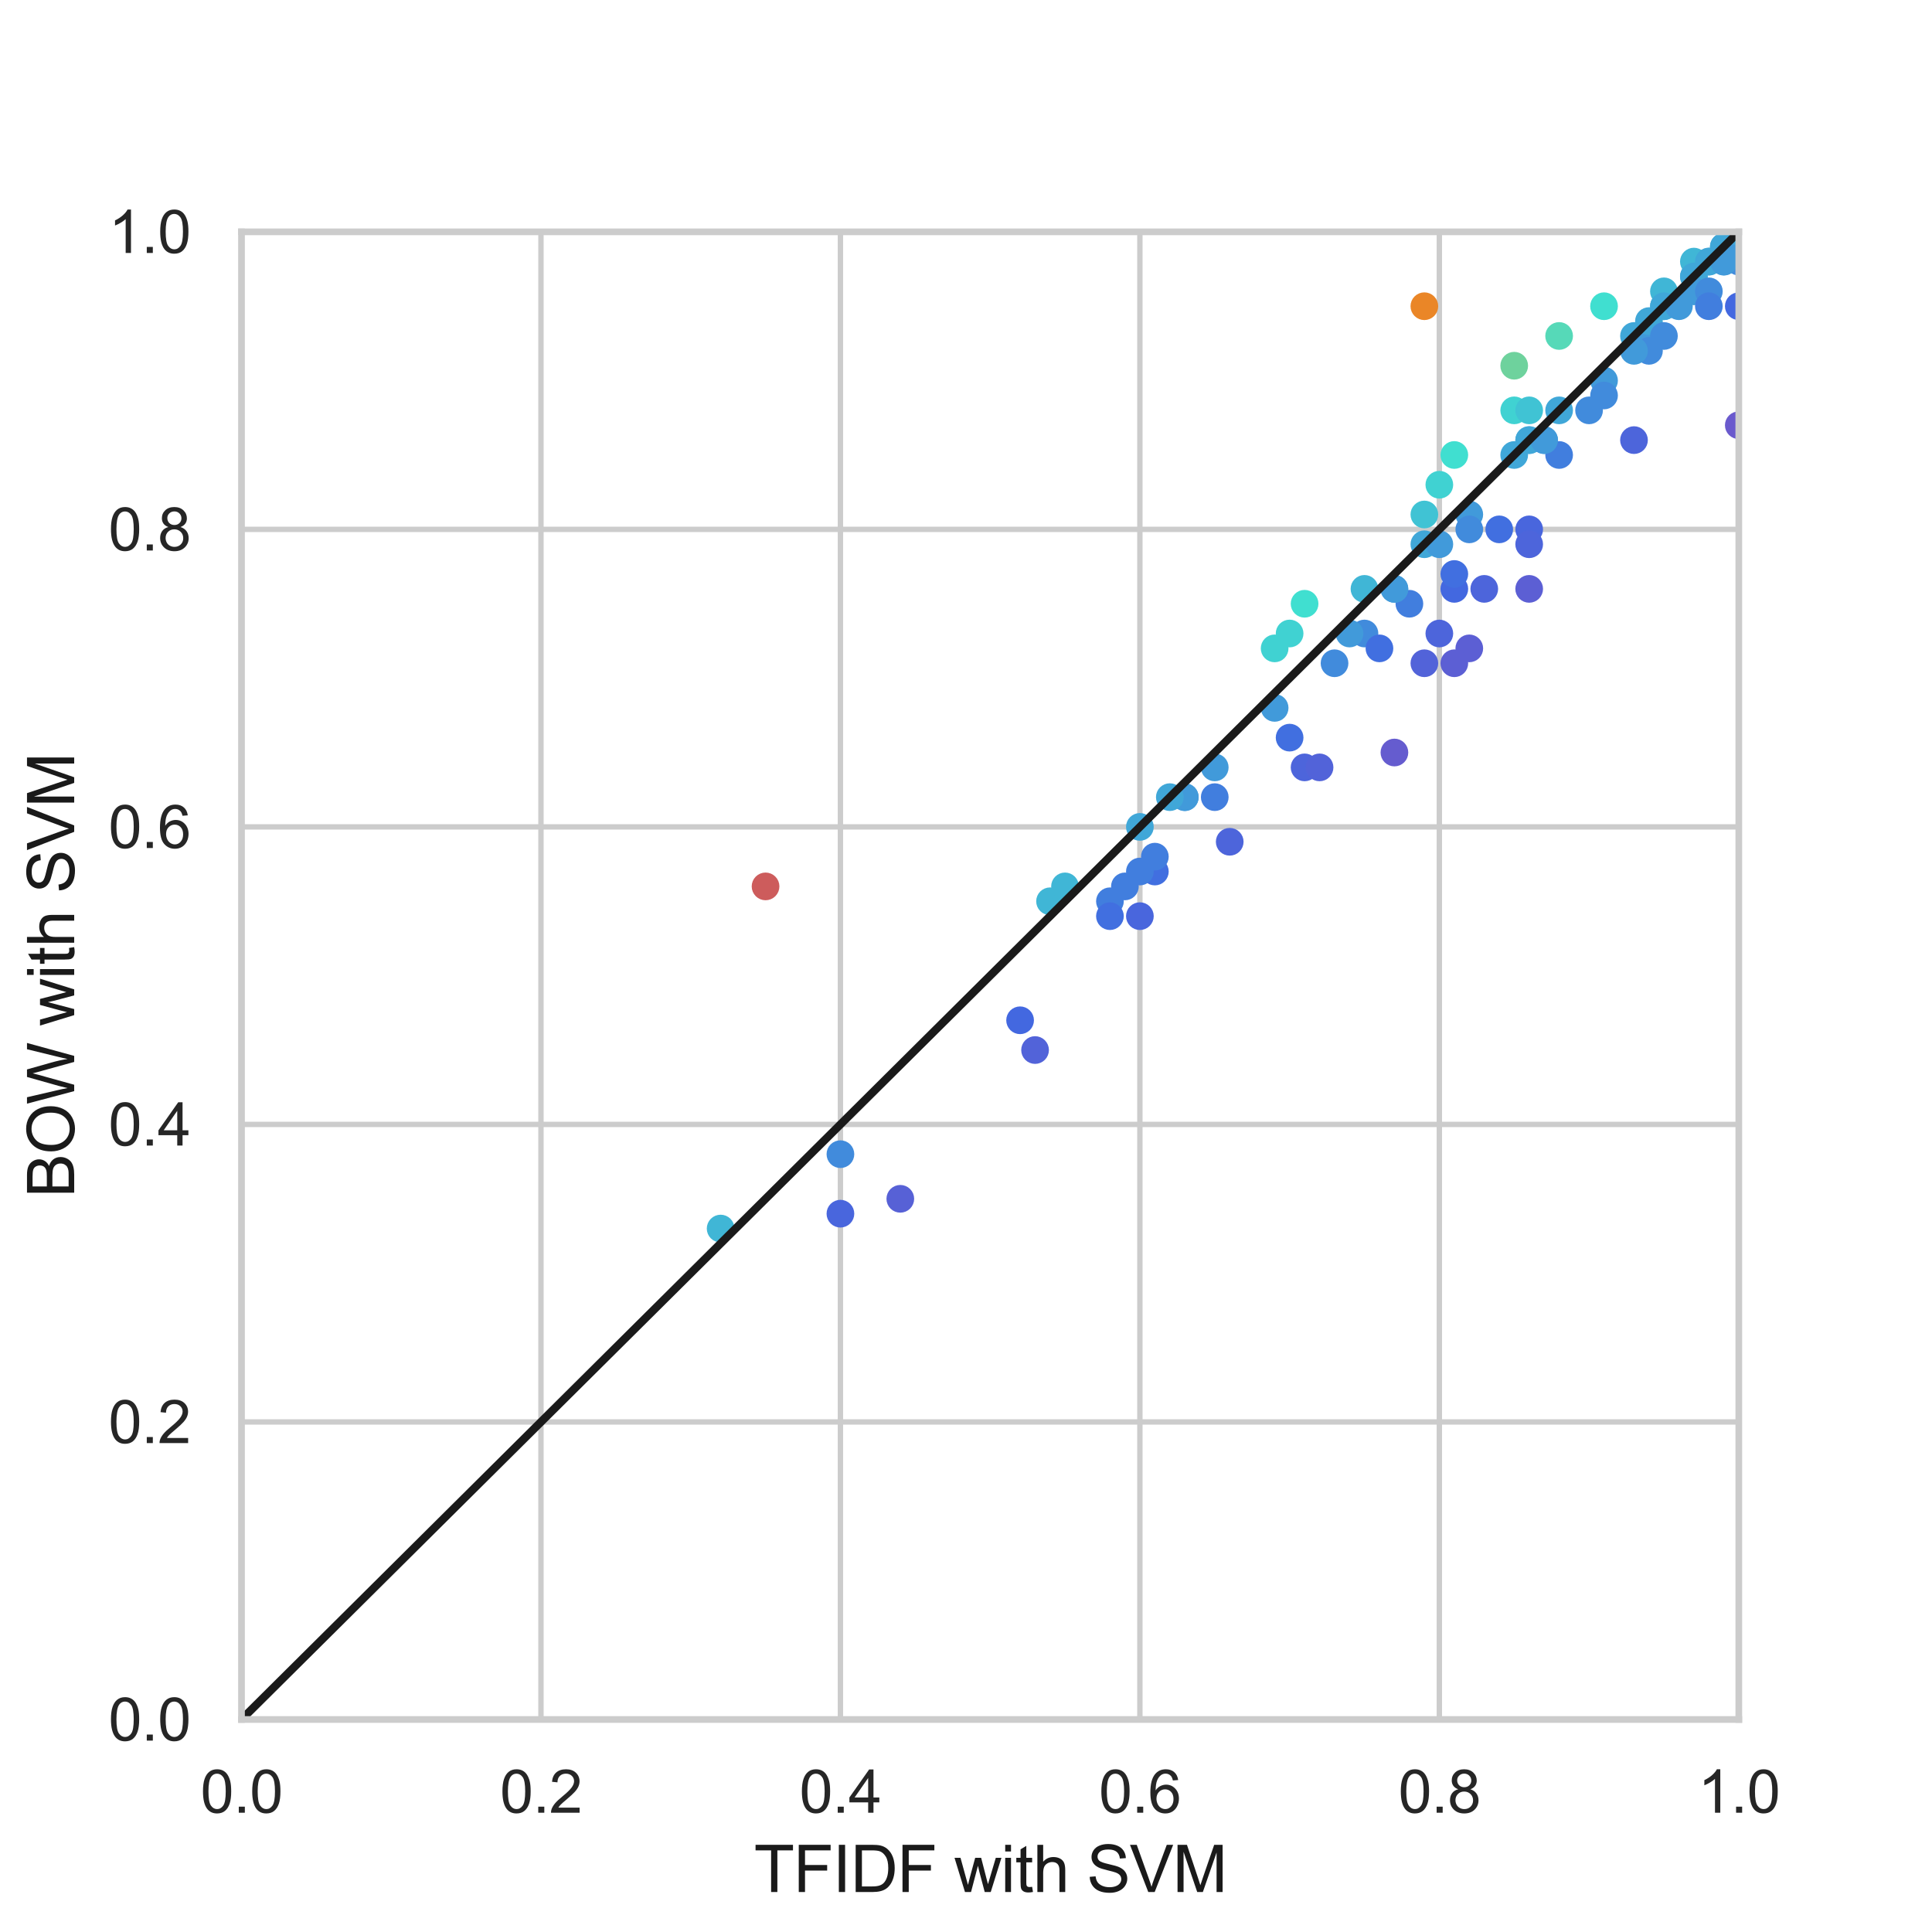 <?xml version="1.0" encoding="utf-8" standalone="no"?>
<!DOCTYPE svg PUBLIC "-//W3C//DTD SVG 1.1//EN"
  "http://www.w3.org/Graphics/SVG/1.1/DTD/svg11.dtd">
<svg height="360pt" version="1.1" viewBox="0 0 360 360" width="360pt" xmlns="http://www.w3.org/2000/svg" xmlns:xlink="http://www.w3.org/1999/xlink">
 <defs>
  <style type="text/css">*{stroke-linecap:butt;stroke-linejoin:round;}</style>
 </defs>
 <g id="figure_1">
  <g id="patch_1">
   <path d="M 0 360 
L 360 360 
L 360 0 
L 0 0 
z
" style="fill:#ffffff;"/>
  </g>
  <g id="axes_1">
   <g id="patch_2">
    <path d="M 45 320.4 
L 324 320.4 
L 324 43.2 
L 45 43.2 
z
" style="fill:#ffffff;"/>
   </g>
   <g id="matplotlib.axis_1">
    <g id="xtick_1">
     <g id="line2d_1">
      <path clip-path="url(#p15537b9369)" d="M 45 320.4 
L 45 43.2 
" style="fill:none;stroke:#cccccc;stroke-linecap:round;"/>
     </g>
     <g id="text_1">
      <!-- 0.0 -->
      <g style="fill:#262626;" transform="translate(37.355 337.774)scale(0.11 -0.11)">
       <defs>
        <path d="M 266 2259 
Q 266 3072 433 3567 
Q 600 4063 929 4331 
Q 1259 4600 1759 4600 
Q 2128 4600 2406 4451 
Q 2684 4303 2865 4023 
Q 3047 3744 3150 3342 
Q 3253 2941 3253 2259 
Q 3253 1453 3087 958 
Q 2922 463 2592 192 
Q 2263 -78 1759 -78 
Q 1097 -78 719 397 
Q 266 969 266 2259 
z
M 844 2259 
Q 844 1131 1108 757 
Q 1372 384 1759 384 
Q 2147 384 2411 759 
Q 2675 1134 2675 2259 
Q 2675 3391 2411 3762 
Q 2147 4134 1753 4134 
Q 1366 4134 1134 3806 
Q 844 3388 844 2259 
z
" id="ArialMT-30" transform="scale(0.016)"/>
        <path d="M 581 0 
L 581 641 
L 1222 641 
L 1222 0 
L 581 0 
z
" id="ArialMT-2e" transform="scale(0.016)"/>
       </defs>
       <use xlink:href="#ArialMT-30"/>
       <use x="55.615" xlink:href="#ArialMT-2e"/>
       <use x="83.398" xlink:href="#ArialMT-30"/>
      </g>
     </g>
    </g>
    <g id="xtick_2">
     <g id="line2d_2">
      <path clip-path="url(#p15537b9369)" d="M 100.8 320.4 
L 100.8 43.2 
" style="fill:none;stroke:#cccccc;stroke-linecap:round;"/>
     </g>
     <g id="text_2">
      <!-- 0.2 -->
      <g style="fill:#262626;" transform="translate(93.155 337.774)scale(0.11 -0.11)">
       <defs>
        <path d="M 3222 541 
L 3222 0 
L 194 0 
Q 188 203 259 391 
Q 375 700 629 1000 
Q 884 1300 1366 1694 
Q 2113 2306 2375 2664 
Q 2638 3022 2638 3341 
Q 2638 3675 2398 3904 
Q 2159 4134 1775 4134 
Q 1369 4134 1125 3890 
Q 881 3647 878 3216 
L 300 3275 
Q 359 3922 746 4261 
Q 1134 4600 1788 4600 
Q 2447 4600 2831 4234 
Q 3216 3869 3216 3328 
Q 3216 3053 3103 2787 
Q 2991 2522 2730 2228 
Q 2469 1934 1863 1422 
Q 1356 997 1212 845 
Q 1069 694 975 541 
L 3222 541 
z
" id="ArialMT-32" transform="scale(0.016)"/>
       </defs>
       <use xlink:href="#ArialMT-30"/>
       <use x="55.615" xlink:href="#ArialMT-2e"/>
       <use x="83.398" xlink:href="#ArialMT-32"/>
      </g>
     </g>
    </g>
    <g id="xtick_3">
     <g id="line2d_3">
      <path clip-path="url(#p15537b9369)" d="M 156.6 320.4 
L 156.6 43.2 
" style="fill:none;stroke:#cccccc;stroke-linecap:round;"/>
     </g>
     <g id="text_3">
      <!-- 0.4 -->
      <g style="fill:#262626;" transform="translate(148.955 337.774)scale(0.11 -0.11)">
       <defs>
        <path d="M 2069 0 
L 2069 1097 
L 81 1097 
L 81 1613 
L 2172 4581 
L 2631 4581 
L 2631 1613 
L 3250 1613 
L 3250 1097 
L 2631 1097 
L 2631 0 
L 2069 0 
z
M 2069 1613 
L 2069 3678 
L 634 1613 
L 2069 1613 
z
" id="ArialMT-34" transform="scale(0.016)"/>
       </defs>
       <use xlink:href="#ArialMT-30"/>
       <use x="55.615" xlink:href="#ArialMT-2e"/>
       <use x="83.398" xlink:href="#ArialMT-34"/>
      </g>
     </g>
    </g>
    <g id="xtick_4">
     <g id="line2d_4">
      <path clip-path="url(#p15537b9369)" d="M 212.4 320.4 
L 212.4 43.2 
" style="fill:none;stroke:#cccccc;stroke-linecap:round;"/>
     </g>
     <g id="text_4">
      <!-- 0.6 -->
      <g style="fill:#262626;" transform="translate(204.755 337.774)scale(0.11 -0.11)">
       <defs>
        <path d="M 3184 3459 
L 2625 3416 
Q 2550 3747 2413 3897 
Q 2184 4138 1850 4138 
Q 1581 4138 1378 3988 
Q 1113 3794 959 3422 
Q 806 3050 800 2363 
Q 1003 2672 1297 2822 
Q 1591 2972 1913 2972 
Q 2475 2972 2870 2558 
Q 3266 2144 3266 1488 
Q 3266 1056 3080 686 
Q 2894 316 2569 119 
Q 2244 -78 1831 -78 
Q 1128 -78 684 439 
Q 241 956 241 2144 
Q 241 3472 731 4075 
Q 1159 4600 1884 4600 
Q 2425 4600 2770 4297 
Q 3116 3994 3184 3459 
z
M 888 1484 
Q 888 1194 1011 928 
Q 1134 663 1356 523 
Q 1578 384 1822 384 
Q 2178 384 2434 671 
Q 2691 959 2691 1453 
Q 2691 1928 2437 2201 
Q 2184 2475 1800 2475 
Q 1419 2475 1153 2201 
Q 888 1928 888 1484 
z
" id="ArialMT-36" transform="scale(0.016)"/>
       </defs>
       <use xlink:href="#ArialMT-30"/>
       <use x="55.615" xlink:href="#ArialMT-2e"/>
       <use x="83.398" xlink:href="#ArialMT-36"/>
      </g>
     </g>
    </g>
    <g id="xtick_5">
     <g id="line2d_5">
      <path clip-path="url(#p15537b9369)" d="M 268.2 320.4 
L 268.2 43.2 
" style="fill:none;stroke:#cccccc;stroke-linecap:round;"/>
     </g>
     <g id="text_5">
      <!-- 0.8 -->
      <g style="fill:#262626;" transform="translate(260.555 337.774)scale(0.11 -0.11)">
       <defs>
        <path d="M 1131 2484 
Q 781 2613 612 2850 
Q 444 3088 444 3419 
Q 444 3919 803 4259 
Q 1163 4600 1759 4600 
Q 2359 4600 2725 4251 
Q 3091 3903 3091 3403 
Q 3091 3084 2923 2848 
Q 2756 2613 2416 2484 
Q 2838 2347 3058 2040 
Q 3278 1734 3278 1309 
Q 3278 722 2862 322 
Q 2447 -78 1769 -78 
Q 1091 -78 675 323 
Q 259 725 259 1325 
Q 259 1772 486 2073 
Q 713 2375 1131 2484 
z
M 1019 3438 
Q 1019 3113 1228 2906 
Q 1438 2700 1772 2700 
Q 2097 2700 2305 2904 
Q 2513 3109 2513 3406 
Q 2513 3716 2298 3927 
Q 2084 4138 1766 4138 
Q 1444 4138 1231 3931 
Q 1019 3725 1019 3438 
z
M 838 1322 
Q 838 1081 952 856 
Q 1066 631 1291 507 
Q 1516 384 1775 384 
Q 2178 384 2440 643 
Q 2703 903 2703 1303 
Q 2703 1709 2433 1975 
Q 2163 2241 1756 2241 
Q 1359 2241 1098 1978 
Q 838 1716 838 1322 
z
" id="ArialMT-38" transform="scale(0.016)"/>
       </defs>
       <use xlink:href="#ArialMT-30"/>
       <use x="55.615" xlink:href="#ArialMT-2e"/>
       <use x="83.398" xlink:href="#ArialMT-38"/>
      </g>
     </g>
    </g>
    <g id="xtick_6">
     <g id="line2d_6">
      <path clip-path="url(#p15537b9369)" d="M 324 320.4 
L 324 43.2 
" style="fill:none;stroke:#cccccc;stroke-linecap:round;"/>
     </g>
     <g id="text_6">
      <!-- 1.0 -->
      <g style="fill:#262626;" transform="translate(316.355 337.774)scale(0.11 -0.11)">
       <defs>
        <path d="M 2384 0 
L 1822 0 
L 1822 3584 
Q 1619 3391 1289 3197 
Q 959 3003 697 2906 
L 697 3450 
Q 1169 3672 1522 3987 
Q 1875 4303 2022 4600 
L 2384 4600 
L 2384 0 
z
" id="ArialMT-31" transform="scale(0.016)"/>
       </defs>
       <use xlink:href="#ArialMT-31"/>
       <use x="55.615" xlink:href="#ArialMT-2e"/>
       <use x="83.398" xlink:href="#ArialMT-30"/>
      </g>
     </g>
    </g>
    <g id="text_7">
     <!-- TFIDF with SVM -->
     <g style="fill:#1a1a1a;" transform="translate(140.5 352.549)scale(0.12 -0.12)">
      <defs>
       <path d="M 1659 0 
L 1659 4041 
L 150 4041 
L 150 4581 
L 3781 4581 
L 3781 4041 
L 2266 4041 
L 2266 0 
L 1659 0 
z
" id="ArialMT-54" transform="scale(0.016)"/>
       <path d="M 525 0 
L 525 4581 
L 3616 4581 
L 3616 4041 
L 1131 4041 
L 1131 2622 
L 3281 2622 
L 3281 2081 
L 1131 2081 
L 1131 0 
L 525 0 
z
" id="ArialMT-46" transform="scale(0.016)"/>
       <path d="M 597 0 
L 597 4581 
L 1203 4581 
L 1203 0 
L 597 0 
z
" id="ArialMT-49" transform="scale(0.016)"/>
       <path d="M 494 0 
L 494 4581 
L 2072 4581 
Q 2606 4581 2888 4516 
Q 3281 4425 3559 4188 
Q 3922 3881 4101 3404 
Q 4281 2928 4281 2316 
Q 4281 1794 4159 1391 
Q 4038 988 3847 723 
Q 3656 459 3429 307 
Q 3203 156 2883 78 
Q 2563 0 2147 0 
L 494 0 
z
M 1100 541 
L 2078 541 
Q 2531 541 2789 625 
Q 3047 709 3200 863 
Q 3416 1078 3536 1442 
Q 3656 1806 3656 2325 
Q 3656 3044 3420 3430 
Q 3184 3816 2847 3947 
Q 2603 4041 2063 4041 
L 1100 4041 
L 1100 541 
z
" id="ArialMT-44" transform="scale(0.016)"/>
       <path id="ArialMT-20" transform="scale(0.016)"/>
       <path d="M 1034 0 
L 19 3319 
L 600 3319 
L 1128 1403 
L 1325 691 
Q 1338 744 1497 1375 
L 2025 3319 
L 2603 3319 
L 3100 1394 
L 3266 759 
L 3456 1400 
L 4025 3319 
L 4572 3319 
L 3534 0 
L 2950 0 
L 2422 1988 
L 2294 2553 
L 1622 0 
L 1034 0 
z
" id="ArialMT-77" transform="scale(0.016)"/>
       <path d="M 425 3934 
L 425 4581 
L 988 4581 
L 988 3934 
L 425 3934 
z
M 425 0 
L 425 3319 
L 988 3319 
L 988 0 
L 425 0 
z
" id="ArialMT-69" transform="scale(0.016)"/>
       <path d="M 1650 503 
L 1731 6 
Q 1494 -44 1306 -44 
Q 1000 -44 831 53 
Q 663 150 594 308 
Q 525 466 525 972 
L 525 2881 
L 113 2881 
L 113 3319 
L 525 3319 
L 525 4141 
L 1084 4478 
L 1084 3319 
L 1650 3319 
L 1650 2881 
L 1084 2881 
L 1084 941 
Q 1084 700 1114 631 
Q 1144 563 1211 522 
Q 1278 481 1403 481 
Q 1497 481 1650 503 
z
" id="ArialMT-74" transform="scale(0.016)"/>
       <path d="M 422 0 
L 422 4581 
L 984 4581 
L 984 2938 
Q 1378 3394 1978 3394 
Q 2347 3394 2619 3248 
Q 2891 3103 3008 2847 
Q 3125 2591 3125 2103 
L 3125 0 
L 2563 0 
L 2563 2103 
Q 2563 2525 2380 2717 
Q 2197 2909 1863 2909 
Q 1613 2909 1392 2779 
Q 1172 2650 1078 2428 
Q 984 2206 984 1816 
L 984 0 
L 422 0 
z
" id="ArialMT-68" transform="scale(0.016)"/>
       <path d="M 288 1472 
L 859 1522 
Q 900 1178 1048 958 
Q 1197 738 1509 602 
Q 1822 466 2213 466 
Q 2559 466 2825 569 
Q 3091 672 3220 851 
Q 3350 1031 3350 1244 
Q 3350 1459 3225 1620 
Q 3100 1781 2813 1891 
Q 2628 1963 1997 2114 
Q 1366 2266 1113 2400 
Q 784 2572 623 2826 
Q 463 3081 463 3397 
Q 463 3744 659 4045 
Q 856 4347 1234 4503 
Q 1613 4659 2075 4659 
Q 2584 4659 2973 4495 
Q 3363 4331 3572 4012 
Q 3781 3694 3797 3291 
L 3216 3247 
Q 3169 3681 2898 3903 
Q 2628 4125 2100 4125 
Q 1550 4125 1298 3923 
Q 1047 3722 1047 3438 
Q 1047 3191 1225 3031 
Q 1400 2872 2139 2705 
Q 2878 2538 3153 2413 
Q 3553 2228 3743 1945 
Q 3934 1663 3934 1294 
Q 3934 928 3725 604 
Q 3516 281 3123 101 
Q 2731 -78 2241 -78 
Q 1619 -78 1198 103 
Q 778 284 539 648 
Q 300 1013 288 1472 
z
" id="ArialMT-53" transform="scale(0.016)"/>
       <path d="M 1803 0 
L 28 4581 
L 684 4581 
L 1875 1253 
Q 2019 853 2116 503 
Q 2222 878 2363 1253 
L 3600 4581 
L 4219 4581 
L 2425 0 
L 1803 0 
z
" id="ArialMT-56" transform="scale(0.016)"/>
       <path d="M 475 0 
L 475 4581 
L 1388 4581 
L 2472 1338 
Q 2622 884 2691 659 
Q 2769 909 2934 1394 
L 4031 4581 
L 4847 4581 
L 4847 0 
L 4263 0 
L 4263 3834 
L 2931 0 
L 2384 0 
L 1059 3900 
L 1059 0 
L 475 0 
z
" id="ArialMT-4d" transform="scale(0.016)"/>
      </defs>
      <use xlink:href="#ArialMT-54"/>
      <use x="61.084" xlink:href="#ArialMT-46"/>
      <use x="122.168" xlink:href="#ArialMT-49"/>
      <use x="149.951" xlink:href="#ArialMT-44"/>
      <use x="222.168" xlink:href="#ArialMT-46"/>
      <use x="283.252" xlink:href="#ArialMT-20"/>
      <use x="311.035" xlink:href="#ArialMT-77"/>
      <use x="383.252" xlink:href="#ArialMT-69"/>
      <use x="405.469" xlink:href="#ArialMT-74"/>
      <use x="433.252" xlink:href="#ArialMT-68"/>
      <use x="488.867" xlink:href="#ArialMT-20"/>
      <use x="516.65" xlink:href="#ArialMT-53"/>
      <use x="583.35" xlink:href="#ArialMT-56"/>
      <use x="650.049" xlink:href="#ArialMT-4d"/>
     </g>
    </g>
   </g>
   <g id="matplotlib.axis_2">
    <g id="ytick_1">
     <g id="line2d_7">
      <path clip-path="url(#p15537b9369)" d="M 45 320.4 
L 324 320.4 
" style="fill:none;stroke:#cccccc;stroke-linecap:round;"/>
     </g>
     <g id="text_8">
      <!-- 0.0 -->
      <g style="fill:#262626;" transform="translate(20.21 324.337)scale(0.11 -0.11)">
       <use xlink:href="#ArialMT-30"/>
       <use x="55.615" xlink:href="#ArialMT-2e"/>
       <use x="83.398" xlink:href="#ArialMT-30"/>
      </g>
     </g>
    </g>
    <g id="ytick_2">
     <g id="line2d_8">
      <path clip-path="url(#p15537b9369)" d="M 45 264.96 
L 324 264.96 
" style="fill:none;stroke:#cccccc;stroke-linecap:round;"/>
     </g>
     <g id="text_9">
      <!-- 0.2 -->
      <g style="fill:#262626;" transform="translate(20.21 268.897)scale(0.11 -0.11)">
       <use xlink:href="#ArialMT-30"/>
       <use x="55.615" xlink:href="#ArialMT-2e"/>
       <use x="83.398" xlink:href="#ArialMT-32"/>
      </g>
     </g>
    </g>
    <g id="ytick_3">
     <g id="line2d_9">
      <path clip-path="url(#p15537b9369)" d="M 45 209.52 
L 324 209.52 
" style="fill:none;stroke:#cccccc;stroke-linecap:round;"/>
     </g>
     <g id="text_10">
      <!-- 0.4 -->
      <g style="fill:#262626;" transform="translate(20.21 213.457)scale(0.11 -0.11)">
       <use xlink:href="#ArialMT-30"/>
       <use x="55.615" xlink:href="#ArialMT-2e"/>
       <use x="83.398" xlink:href="#ArialMT-34"/>
      </g>
     </g>
    </g>
    <g id="ytick_4">
     <g id="line2d_10">
      <path clip-path="url(#p15537b9369)" d="M 45 154.08 
L 324 154.08 
" style="fill:none;stroke:#cccccc;stroke-linecap:round;"/>
     </g>
     <g id="text_11">
      <!-- 0.6 -->
      <g style="fill:#262626;" transform="translate(20.21 158.017)scale(0.11 -0.11)">
       <use xlink:href="#ArialMT-30"/>
       <use x="55.615" xlink:href="#ArialMT-2e"/>
       <use x="83.398" xlink:href="#ArialMT-36"/>
      </g>
     </g>
    </g>
    <g id="ytick_5">
     <g id="line2d_11">
      <path clip-path="url(#p15537b9369)" d="M 45 98.64 
L 324 98.64 
" style="fill:none;stroke:#cccccc;stroke-linecap:round;"/>
     </g>
     <g id="text_12">
      <!-- 0.8 -->
      <g style="fill:#262626;" transform="translate(20.21 102.577)scale(0.11 -0.11)">
       <use xlink:href="#ArialMT-30"/>
       <use x="55.615" xlink:href="#ArialMT-2e"/>
       <use x="83.398" xlink:href="#ArialMT-38"/>
      </g>
     </g>
    </g>
    <g id="ytick_6">
     <g id="line2d_12">
      <path clip-path="url(#p15537b9369)" d="M 45 43.2 
L 324 43.2 
" style="fill:none;stroke:#cccccc;stroke-linecap:round;"/>
     </g>
     <g id="text_13">
      <!-- 1.0 -->
      <g style="fill:#262626;" transform="translate(20.21 47.137)scale(0.11 -0.11)">
       <use xlink:href="#ArialMT-31"/>
       <use x="55.615" xlink:href="#ArialMT-2e"/>
       <use x="83.398" xlink:href="#ArialMT-30"/>
      </g>
     </g>
    </g>
    <g id="text_14">
     <!-- BOW with SVM -->
     <g style="fill:#1a1a1a;" transform="translate(13.825 223.138)rotate(-90)scale(0.12 -0.12)">
      <defs>
       <path d="M 469 0 
L 469 4581 
L 2188 4581 
Q 2713 4581 3030 4442 
Q 3347 4303 3526 4014 
Q 3706 3725 3706 3409 
Q 3706 3116 3547 2856 
Q 3388 2597 3066 2438 
Q 3481 2316 3704 2022 
Q 3928 1728 3928 1328 
Q 3928 1006 3792 729 
Q 3656 453 3456 303 
Q 3256 153 2954 76 
Q 2653 0 2216 0 
L 469 0 
z
M 1075 2656 
L 2066 2656 
Q 2469 2656 2644 2709 
Q 2875 2778 2992 2937 
Q 3109 3097 3109 3338 
Q 3109 3566 3000 3739 
Q 2891 3913 2687 3977 
Q 2484 4041 1991 4041 
L 1075 4041 
L 1075 2656 
z
M 1075 541 
L 2216 541 
Q 2509 541 2628 563 
Q 2838 600 2978 687 
Q 3119 775 3209 942 
Q 3300 1109 3300 1328 
Q 3300 1584 3169 1773 
Q 3038 1963 2805 2039 
Q 2572 2116 2134 2116 
L 1075 2116 
L 1075 541 
z
" id="ArialMT-42" transform="scale(0.016)"/>
       <path d="M 309 2231 
Q 309 3372 921 4017 
Q 1534 4663 2503 4663 
Q 3138 4663 3647 4359 
Q 4156 4056 4423 3514 
Q 4691 2972 4691 2284 
Q 4691 1588 4409 1038 
Q 4128 488 3612 205 
Q 3097 -78 2500 -78 
Q 1853 -78 1343 234 
Q 834 547 571 1087 
Q 309 1628 309 2231 
z
M 934 2222 
Q 934 1394 1379 917 
Q 1825 441 2497 441 
Q 3181 441 3623 922 
Q 4066 1403 4066 2288 
Q 4066 2847 3877 3264 
Q 3688 3681 3323 3911 
Q 2959 4141 2506 4141 
Q 1863 4141 1398 3698 
Q 934 3256 934 2222 
z
" id="ArialMT-4f" transform="scale(0.016)"/>
       <path d="M 1294 0 
L 78 4581 
L 700 4581 
L 1397 1578 
Q 1509 1106 1591 641 
Q 1766 1375 1797 1488 
L 2669 4581 
L 3400 4581 
L 4056 2263 
Q 4303 1400 4413 641 
Q 4500 1075 4641 1638 
L 5359 4581 
L 5969 4581 
L 4713 0 
L 4128 0 
L 3163 3491 
Q 3041 3928 3019 4028 
Q 2947 3713 2884 3491 
L 1913 0 
L 1294 0 
z
" id="ArialMT-57" transform="scale(0.016)"/>
      </defs>
      <use xlink:href="#ArialMT-42"/>
      <use x="66.699" xlink:href="#ArialMT-4f"/>
      <use x="144.482" xlink:href="#ArialMT-57"/>
      <use x="238.867" xlink:href="#ArialMT-20"/>
      <use x="266.65" xlink:href="#ArialMT-77"/>
      <use x="338.867" xlink:href="#ArialMT-69"/>
      <use x="361.084" xlink:href="#ArialMT-74"/>
      <use x="388.867" xlink:href="#ArialMT-68"/>
      <use x="444.482" xlink:href="#ArialMT-20"/>
      <use x="472.266" xlink:href="#ArialMT-53"/>
      <use x="538.965" xlink:href="#ArialMT-56"/>
      <use x="605.664" xlink:href="#ArialMT-4d"/>
     </g>
    </g>
   </g>
   <g id="PathCollection_1">
    <defs>
     <path d="M 0 1.581 
C 0.419 1.581 0.822 1.415 1.118 1.118 
C 1.415 0.822 1.581 0.419 1.581 -0 
C 1.581 -0.419 1.415 -0.822 1.118 -1.118 
C 0.822 -1.415 0.419 -1.581 0 -1.581 
C -0.419 -1.581 -0.822 -1.415 -1.118 -1.118 
C -1.415 -0.822 -1.581 -0.419 -1.581 0 
C -1.581 0.419 -1.415 0.822 -1.118 1.118 
C -0.822 1.415 -0.419 1.581 0 1.581 
z
" id="C0_0_fa2158cc0c"/>
    </defs>
    <g clip-path="url(#p15537b9369)">
     <use style="fill:#419ada;stroke:#419ada;stroke-width:2;" x="226.35" xlink:href="#C0_0_fa2158cc0c" y="142.992"/>
    </g>
    <g clip-path="url(#p15537b9369)">
     <use style="fill:#5761d6;stroke:#5761d6;stroke-width:2;" x="167.76" xlink:href="#C0_0_fa2158cc0c" y="223.38"/>
    </g>
    <g clip-path="url(#p15537b9369)">
     <use style="fill:#5263d9;stroke:#5263d9;stroke-width:2;" x="265.41" xlink:href="#C0_0_fa2158cc0c" y="123.588"/>
    </g>
    <g clip-path="url(#p15537b9369)">
     <use style="fill:#40a7d8;stroke:#40a7d8;stroke-width:2;" x="324" xlink:href="#C0_0_fa2158cc0c" y="43.2"/>
    </g>
    <g clip-path="url(#p15537b9369)">
     <use style="fill:#cd5c5c;stroke:#cd5c5c;stroke-width:2;" x="142.65" xlink:href="#C0_0_fa2158cc0c" y="165.168"/>
    </g>
    <g clip-path="url(#p15537b9369)">
     <use style="fill:#40a7d8;stroke:#40a7d8;stroke-width:2;" x="284.94" xlink:href="#C0_0_fa2158cc0c" y="82.008"/>
    </g>
    <g clip-path="url(#p15537b9369)">
     <use style="fill:#ea8627;stroke:#ea8627;stroke-width:2;" x="265.41" xlink:href="#C0_0_fa2158cc0c" y="57.06"/>
    </g>
    <g clip-path="url(#p15537b9369)">
     <use style="fill:#40a7d8;stroke:#40a7d8;stroke-width:2;" x="315.63" xlink:href="#C0_0_fa2158cc0c" y="51.516"/>
    </g>
    <g clip-path="url(#p15537b9369)">
     <use style="fill:#40d2d2;stroke:#40d2d2;stroke-width:2;" x="240.3" xlink:href="#C0_0_fa2158cc0c" y="118.044"/>
    </g>
    <g clip-path="url(#p15537b9369)">
     <use style="fill:#40a7d8;stroke:#40a7d8;stroke-width:2;" x="304.47" xlink:href="#C0_0_fa2158cc0c" y="62.604"/>
    </g>
    <g clip-path="url(#p15537b9369)">
     <use style="fill:#40a7d8;stroke:#40a7d8;stroke-width:2;" x="282.15" xlink:href="#C0_0_fa2158cc0c" y="84.78"/>
    </g>
    <g clip-path="url(#p15537b9369)">
     <use style="fill:#6a5acd;stroke:#6a5acd;stroke-width:2;" x="324" xlink:href="#C0_0_fa2158cc0c" y="79.236"/>
    </g>
    <g clip-path="url(#p15537b9369)">
     <use style="fill:#4368e0;stroke:#4368e0;stroke-width:2;" x="270.99" xlink:href="#C0_0_fa2158cc0c" y="109.728"/>
    </g>
    <g clip-path="url(#p15537b9369)">
     <use style="fill:#417ede;stroke:#417ede;stroke-width:2;" x="206.82" xlink:href="#C0_0_fa2158cc0c" y="167.94"/>
    </g>
    <g clip-path="url(#p15537b9369)">
     <use style="fill:#40b6d6;stroke:#40b6d6;stroke-width:2;" x="195.66" xlink:href="#C0_0_fa2158cc0c" y="167.94"/>
    </g>
    <g clip-path="url(#p15537b9369)">
     <use style="fill:#417ede;stroke:#417ede;stroke-width:2;" x="209.61" xlink:href="#C0_0_fa2158cc0c" y="165.168"/>
    </g>
    <g clip-path="url(#p15537b9369)">
     <use style="fill:#416fe0;stroke:#416fe0;stroke-width:2;" x="215.19" xlink:href="#C0_0_fa2158cc0c" y="162.396"/>
    </g>
    <g clip-path="url(#p15537b9369)">
     <use style="fill:#40a7d8;stroke:#40a7d8;stroke-width:2;" x="310.05" xlink:href="#C0_0_fa2158cc0c" y="57.06"/>
    </g>
    <g clip-path="url(#p15537b9369)">
     <use style="fill:#5c5fd4;stroke:#5c5fd4;stroke-width:2;" x="284.94" xlink:href="#C0_0_fa2158cc0c" y="109.728"/>
    </g>
    <g clip-path="url(#p15537b9369)">
     <use style="fill:#4d65db;stroke:#4d65db;stroke-width:2;" x="276.57" xlink:href="#C0_0_fa2158cc0c" y="109.728"/>
    </g>
    <g clip-path="url(#p15537b9369)">
     <use style="fill:#417ede;stroke:#417ede;stroke-width:2;" x="262.62" xlink:href="#C0_0_fa2158cc0c" y="112.5"/>
    </g>
    <g clip-path="url(#p15537b9369)">
     <use style="fill:#40a7d8;stroke:#40a7d8;stroke-width:2;" x="265.41" xlink:href="#C0_0_fa2158cc0c" y="101.412"/>
    </g>
    <g clip-path="url(#p15537b9369)">
     <use style="fill:#419ada;stroke:#419ada;stroke-width:2;" x="307.26" xlink:href="#C0_0_fa2158cc0c" y="62.604"/>
    </g>
    <g clip-path="url(#p15537b9369)">
     <use style="fill:#419ada;stroke:#419ada;stroke-width:2;" x="324" xlink:href="#C0_0_fa2158cc0c" y="45.972"/>
    </g>
    <g clip-path="url(#p15537b9369)">
     <use style="fill:#419ada;stroke:#419ada;stroke-width:2;" x="237.51" xlink:href="#C0_0_fa2158cc0c" y="131.904"/>
    </g>
    <g clip-path="url(#p15537b9369)">
     <use style="fill:#419ada;stroke:#419ada;stroke-width:2;" x="220.77" xlink:href="#C0_0_fa2158cc0c" y="148.536"/>
    </g>
    <g clip-path="url(#p15537b9369)">
     <use style="fill:#4d65db;stroke:#4d65db;stroke-width:2;" x="268.2" xlink:href="#C0_0_fa2158cc0c" y="118.044"/>
    </g>
    <g clip-path="url(#p15537b9369)">
     <use style="fill:#4966dd;stroke:#4966dd;stroke-width:2;" x="212.4" xlink:href="#C0_0_fa2158cc0c" y="170.712"/>
    </g>
    <g clip-path="url(#p15537b9369)">
     <use style="fill:#418bdc;stroke:#418bdc;stroke-width:2;" x="296.1" xlink:href="#C0_0_fa2158cc0c" y="76.464"/>
    </g>
    <g clip-path="url(#p15537b9369)">
     <use style="fill:#419ada;stroke:#419ada;stroke-width:2;" x="287.73" xlink:href="#C0_0_fa2158cc0c" y="82.008"/>
    </g>
    <g clip-path="url(#p15537b9369)">
     <use style="fill:#40a7d8;stroke:#40a7d8;stroke-width:2;" x="212.4" xlink:href="#C0_0_fa2158cc0c" y="154.08"/>
    </g>
    <g clip-path="url(#p15537b9369)">
     <use style="fill:#417ede;stroke:#417ede;stroke-width:2;" x="290.52" xlink:href="#C0_0_fa2158cc0c" y="84.78"/>
    </g>
    <g clip-path="url(#p15537b9369)">
     <use style="fill:#419ada;stroke:#419ada;stroke-width:2;" x="273.78" xlink:href="#C0_0_fa2158cc0c" y="95.868"/>
    </g>
    <g clip-path="url(#p15537b9369)">
     <use style="fill:#416fe0;stroke:#416fe0;stroke-width:2;" x="270.99" xlink:href="#C0_0_fa2158cc0c" y="106.956"/>
    </g>
    <g clip-path="url(#p15537b9369)">
     <use style="fill:#40a7d8;stroke:#40a7d8;stroke-width:2;" x="318.42" xlink:href="#C0_0_fa2158cc0c" y="48.744"/>
    </g>
    <g clip-path="url(#p15537b9369)">
     <use style="fill:#419ada;stroke:#419ada;stroke-width:2;" x="321.21" xlink:href="#C0_0_fa2158cc0c" y="48.744"/>
    </g>
    <g clip-path="url(#p15537b9369)">
     <use style="fill:#56d9b8;stroke:#56d9b8;stroke-width:2;" x="290.52" xlink:href="#C0_0_fa2158cc0c" y="62.604"/>
    </g>
    <g clip-path="url(#p15537b9369)">
     <use style="fill:#40b6d6;stroke:#40b6d6;stroke-width:2;" x="315.63" xlink:href="#C0_0_fa2158cc0c" y="48.744"/>
    </g>
    <g clip-path="url(#p15537b9369)">
     <use style="fill:#40a7d8;stroke:#40a7d8;stroke-width:2;" x="321.21" xlink:href="#C0_0_fa2158cc0c" y="45.972"/>
    </g>
    <g clip-path="url(#p15537b9369)">
     <use style="fill:#40a7d8;stroke:#40a7d8;stroke-width:2;" x="315.63" xlink:href="#C0_0_fa2158cc0c" y="51.516"/>
    </g>
    <g clip-path="url(#p15537b9369)">
     <use style="fill:#40b6d6;stroke:#40b6d6;stroke-width:2;" x="310.05" xlink:href="#C0_0_fa2158cc0c" y="54.288"/>
    </g>
    <g clip-path="url(#p15537b9369)">
     <use style="fill:#5c5fd4;stroke:#5c5fd4;stroke-width:2;" x="273.78" xlink:href="#C0_0_fa2158cc0c" y="120.816"/>
    </g>
    <g clip-path="url(#p15537b9369)">
     <use style="fill:#40a7d8;stroke:#40a7d8;stroke-width:2;" x="284.94" xlink:href="#C0_0_fa2158cc0c" y="82.008"/>
    </g>
    <g clip-path="url(#p15537b9369)">
     <use style="fill:#40b6d6;stroke:#40b6d6;stroke-width:2;" x="134.28" xlink:href="#C0_0_fa2158cc0c" y="228.924"/>
    </g>
    <g clip-path="url(#p15537b9369)">
     <use style="fill:#419ada;stroke:#419ada;stroke-width:2;" x="220.77" xlink:href="#C0_0_fa2158cc0c" y="148.536"/>
    </g>
    <g clip-path="url(#p15537b9369)">
     <use style="fill:#4368e0;stroke:#4368e0;stroke-width:2;" x="324" xlink:href="#C0_0_fa2158cc0c" y="57.06"/>
    </g>
    <g clip-path="url(#p15537b9369)">
     <use style="fill:#5263d9;stroke:#5263d9;stroke-width:2;" x="192.87" xlink:href="#C0_0_fa2158cc0c" y="195.66"/>
    </g>
    <g clip-path="url(#p15537b9369)">
     <use style="fill:#418bdc;stroke:#418bdc;stroke-width:2;" x="324" xlink:href="#C0_0_fa2158cc0c" y="48.744"/>
    </g>
    <g clip-path="url(#p15537b9369)">
     <use style="fill:#40a7d8;stroke:#40a7d8;stroke-width:2;" x="318.42" xlink:href="#C0_0_fa2158cc0c" y="48.744"/>
    </g>
    <g clip-path="url(#p15537b9369)">
     <use style="fill:#4368e0;stroke:#4368e0;stroke-width:2;" x="190.08" xlink:href="#C0_0_fa2158cc0c" y="190.116"/>
    </g>
    <g clip-path="url(#p15537b9369)">
     <use style="fill:#40a7d8;stroke:#40a7d8;stroke-width:2;" x="310.05" xlink:href="#C0_0_fa2158cc0c" y="57.06"/>
    </g>
    <g clip-path="url(#p15537b9369)">
     <use style="fill:#4966dd;stroke:#4966dd;stroke-width:2;" x="284.94" xlink:href="#C0_0_fa2158cc0c" y="98.64"/>
    </g>
    <g clip-path="url(#p15537b9369)">
     <use style="fill:#419ada;stroke:#419ada;stroke-width:2;" x="268.2" xlink:href="#C0_0_fa2158cc0c" y="101.412"/>
    </g>
    <g clip-path="url(#p15537b9369)">
     <use style="fill:#655ccf;stroke:#655ccf;stroke-width:2;" x="259.83" xlink:href="#C0_0_fa2158cc0c" y="140.22"/>
    </g>
    <g clip-path="url(#p15537b9369)">
     <use style="fill:#40a7d8;stroke:#40a7d8;stroke-width:2;" x="321.21" xlink:href="#C0_0_fa2158cc0c" y="45.972"/>
    </g>
    <g clip-path="url(#p15537b9369)">
     <use style="fill:#4d65db;stroke:#4d65db;stroke-width:2;" x="304.47" xlink:href="#C0_0_fa2158cc0c" y="82.008"/>
    </g>
    <g clip-path="url(#p15537b9369)">
     <use style="fill:#4d65db;stroke:#4d65db;stroke-width:2;" x="243.09" xlink:href="#C0_0_fa2158cc0c" y="142.992"/>
    </g>
    <g clip-path="url(#p15537b9369)">
     <use style="fill:#416fe0;stroke:#416fe0;stroke-width:2;" x="240.3" xlink:href="#C0_0_fa2158cc0c" y="137.448"/>
    </g>
    <g clip-path="url(#p15537b9369)">
     <use style="fill:#40b6d6;stroke:#40b6d6;stroke-width:2;" x="254.25" xlink:href="#C0_0_fa2158cc0c" y="109.728"/>
    </g>
    <g clip-path="url(#p15537b9369)">
     <use style="fill:#418bdc;stroke:#418bdc;stroke-width:2;" x="254.25" xlink:href="#C0_0_fa2158cc0c" y="118.044"/>
    </g>
    <g clip-path="url(#p15537b9369)">
     <use style="fill:#40a7d8;stroke:#40a7d8;stroke-width:2;" x="217.98" xlink:href="#C0_0_fa2158cc0c" y="148.536"/>
    </g>
    <g clip-path="url(#p15537b9369)">
     <use style="fill:#419ada;stroke:#419ada;stroke-width:2;" x="315.63" xlink:href="#C0_0_fa2158cc0c" y="54.288"/>
    </g>
    <g clip-path="url(#p15537b9369)">
     <use style="fill:#419ada;stroke:#419ada;stroke-width:2;" x="312.84" xlink:href="#C0_0_fa2158cc0c" y="57.06"/>
    </g>
    <g clip-path="url(#p15537b9369)">
     <use style="fill:#416fe0;stroke:#416fe0;stroke-width:2;" x="206.82" xlink:href="#C0_0_fa2158cc0c" y="170.712"/>
    </g>
    <g clip-path="url(#p15537b9369)">
     <use style="fill:#5263d9;stroke:#5263d9;stroke-width:2;" x="245.88" xlink:href="#C0_0_fa2158cc0c" y="142.992"/>
    </g>
    <g clip-path="url(#p15537b9369)">
     <use style="fill:#418bdc;stroke:#418bdc;stroke-width:2;" x="307.26" xlink:href="#C0_0_fa2158cc0c" y="65.376"/>
    </g>
    <g clip-path="url(#p15537b9369)">
     <use style="fill:#40d2d2;stroke:#40d2d2;stroke-width:2;" x="282.15" xlink:href="#C0_0_fa2158cc0c" y="76.464"/>
    </g>
    <g clip-path="url(#p15537b9369)">
     <use style="fill:#418bdc;stroke:#418bdc;stroke-width:2;" x="248.67" xlink:href="#C0_0_fa2158cc0c" y="123.588"/>
    </g>
    <g clip-path="url(#p15537b9369)">
     <use style="fill:#4966dd;stroke:#4966dd;stroke-width:2;" x="156.6" xlink:href="#C0_0_fa2158cc0c" y="226.152"/>
    </g>
    <g clip-path="url(#p15537b9369)">
     <use style="fill:#40b6d6;stroke:#40b6d6;stroke-width:2;" x="198.45" xlink:href="#C0_0_fa2158cc0c" y="165.168"/>
    </g>
    <g clip-path="url(#p15537b9369)">
     <use style="fill:#6ed29d;stroke:#6ed29d;stroke-width:2;" x="282.15" xlink:href="#C0_0_fa2158cc0c" y="68.148"/>
    </g>
    <g clip-path="url(#p15537b9369)">
     <use style="fill:#40c3d4;stroke:#40c3d4;stroke-width:2;" x="265.41" xlink:href="#C0_0_fa2158cc0c" y="95.868"/>
    </g>
    <g clip-path="url(#p15537b9369)">
     <use style="fill:#40a7d8;stroke:#40a7d8;stroke-width:2;" x="324" xlink:href="#C0_0_fa2158cc0c" y="43.2"/>
    </g>
    <g clip-path="url(#p15537b9369)">
     <use style="fill:#40c3d4;stroke:#40c3d4;stroke-width:2;" x="284.94" xlink:href="#C0_0_fa2158cc0c" y="76.464"/>
    </g>
    <g clip-path="url(#p15537b9369)">
     <use style="fill:#416fe0;stroke:#416fe0;stroke-width:2;" x="279.36" xlink:href="#C0_0_fa2158cc0c" y="98.64"/>
    </g>
    <g clip-path="url(#p15537b9369)">
     <use style="fill:#4d65db;stroke:#4d65db;stroke-width:2;" x="284.94" xlink:href="#C0_0_fa2158cc0c" y="101.412"/>
    </g>
    <g clip-path="url(#p15537b9369)">
     <use style="fill:#419ada;stroke:#419ada;stroke-width:2;" x="259.83" xlink:href="#C0_0_fa2158cc0c" y="109.728"/>
    </g>
    <g clip-path="url(#p15537b9369)">
     <use style="fill:#40d2d2;stroke:#40d2d2;stroke-width:2;" x="237.51" xlink:href="#C0_0_fa2158cc0c" y="120.816"/>
    </g>
    <g clip-path="url(#p15537b9369)">
     <use style="fill:#40dfd0;stroke:#40dfd0;stroke-width:2;" x="243.09" xlink:href="#C0_0_fa2158cc0c" y="112.5"/>
    </g>
    <g clip-path="url(#p15537b9369)">
     <use style="fill:#4d65db;stroke:#4d65db;stroke-width:2;" x="229.14" xlink:href="#C0_0_fa2158cc0c" y="156.852"/>
    </g>
    <g clip-path="url(#p15537b9369)">
     <use style="fill:#5c5fd4;stroke:#5c5fd4;stroke-width:2;" x="270.99" xlink:href="#C0_0_fa2158cc0c" y="123.588"/>
    </g>
    <g clip-path="url(#p15537b9369)">
     <use style="fill:#418bdc;stroke:#418bdc;stroke-width:2;" x="156.6" xlink:href="#C0_0_fa2158cc0c" y="215.064"/>
    </g>
    <g clip-path="url(#p15537b9369)">
     <use style="fill:#417ede;stroke:#417ede;stroke-width:2;" x="212.4" xlink:href="#C0_0_fa2158cc0c" y="162.396"/>
    </g>
    <g clip-path="url(#p15537b9369)">
     <use style="fill:#40a7d8;stroke:#40a7d8;stroke-width:2;" x="324" xlink:href="#C0_0_fa2158cc0c" y="43.2"/>
    </g>
    <g clip-path="url(#p15537b9369)">
     <use style="fill:#418bdc;stroke:#418bdc;stroke-width:2;" x="273.78" xlink:href="#C0_0_fa2158cc0c" y="98.64"/>
    </g>
    <g clip-path="url(#p15537b9369)">
     <use style="fill:#419ada;stroke:#419ada;stroke-width:2;" x="259.83" xlink:href="#C0_0_fa2158cc0c" y="109.728"/>
    </g>
    <g clip-path="url(#p15537b9369)">
     <use style="fill:#40dfd0;stroke:#40dfd0;stroke-width:2;" x="270.99" xlink:href="#C0_0_fa2158cc0c" y="84.78"/>
    </g>
    <g clip-path="url(#p15537b9369)">
     <use style="fill:#40d2d2;stroke:#40d2d2;stroke-width:2;" x="268.2" xlink:href="#C0_0_fa2158cc0c" y="90.324"/>
    </g>
    <g clip-path="url(#p15537b9369)">
     <use style="fill:#419ada;stroke:#419ada;stroke-width:2;" x="304.47" xlink:href="#C0_0_fa2158cc0c" y="65.376"/>
    </g>
    <g clip-path="url(#p15537b9369)">
     <use style="fill:#418bdc;stroke:#418bdc;stroke-width:2;" x="318.42" xlink:href="#C0_0_fa2158cc0c" y="54.288"/>
    </g>
    <g clip-path="url(#p15537b9369)">
     <use style="fill:#419ada;stroke:#419ada;stroke-width:2;" x="298.89" xlink:href="#C0_0_fa2158cc0c" y="70.92"/>
    </g>
    <g clip-path="url(#p15537b9369)">
     <use style="fill:#40a7d8;stroke:#40a7d8;stroke-width:2;" x="290.52" xlink:href="#C0_0_fa2158cc0c" y="76.464"/>
    </g>
    <g clip-path="url(#p15537b9369)">
     <use style="fill:#419ada;stroke:#419ada;stroke-width:2;" x="321.21" xlink:href="#C0_0_fa2158cc0c" y="48.744"/>
    </g>
    <g clip-path="url(#p15537b9369)">
     <use style="fill:#40a7d8;stroke:#40a7d8;stroke-width:2;" x="307.26" xlink:href="#C0_0_fa2158cc0c" y="59.832"/>
    </g>
    <g clip-path="url(#p15537b9369)">
     <use style="fill:#40dfd0;stroke:#40dfd0;stroke-width:2;" x="298.89" xlink:href="#C0_0_fa2158cc0c" y="57.06"/>
    </g>
    <g clip-path="url(#p15537b9369)">
     <use style="fill:#418bdc;stroke:#418bdc;stroke-width:2;" x="310.05" xlink:href="#C0_0_fa2158cc0c" y="62.604"/>
    </g>
    <g clip-path="url(#p15537b9369)">
     <use style="fill:#40a7d8;stroke:#40a7d8;stroke-width:2;" x="324" xlink:href="#C0_0_fa2158cc0c" y="43.2"/>
    </g>
    <g clip-path="url(#p15537b9369)">
     <use style="fill:#417ede;stroke:#417ede;stroke-width:2;" x="318.42" xlink:href="#C0_0_fa2158cc0c" y="57.06"/>
    </g>
    <g clip-path="url(#p15537b9369)">
     <use style="fill:#40a7d8;stroke:#40a7d8;stroke-width:2;" x="324" xlink:href="#C0_0_fa2158cc0c" y="43.2"/>
    </g>
    <g clip-path="url(#p15537b9369)">
     <use style="fill:#419ada;stroke:#419ada;stroke-width:2;" x="324" xlink:href="#C0_0_fa2158cc0c" y="45.972"/>
    </g>
    <g clip-path="url(#p15537b9369)">
     <use style="fill:#419ada;stroke:#419ada;stroke-width:2;" x="287.73" xlink:href="#C0_0_fa2158cc0c" y="82.008"/>
    </g>
    <g clip-path="url(#p15537b9369)">
     <use style="fill:#419ada;stroke:#419ada;stroke-width:2;" x="251.46" xlink:href="#C0_0_fa2158cc0c" y="118.044"/>
    </g>
    <g clip-path="url(#p15537b9369)">
     <use style="fill:#417ede;stroke:#417ede;stroke-width:2;" x="226.35" xlink:href="#C0_0_fa2158cc0c" y="148.536"/>
    </g>
    <g clip-path="url(#p15537b9369)">
     <use style="fill:#40a7d8;stroke:#40a7d8;stroke-width:2;" x="324" xlink:href="#C0_0_fa2158cc0c" y="43.2"/>
    </g>
    <g clip-path="url(#p15537b9369)">
     <use style="fill:#416fe0;stroke:#416fe0;stroke-width:2;" x="257.04" xlink:href="#C0_0_fa2158cc0c" y="120.816"/>
    </g>
    <g clip-path="url(#p15537b9369)">
     <use style="fill:#417ede;stroke:#417ede;stroke-width:2;" x="215.19" xlink:href="#C0_0_fa2158cc0c" y="159.624"/>
    </g>
    <g clip-path="url(#p15537b9369)">
     <use style="fill:#418bdc;stroke:#418bdc;stroke-width:2;" x="298.89" xlink:href="#C0_0_fa2158cc0c" y="73.692"/>
    </g>
   </g>
   <g id="line2d_13">
    <path clip-path="url(#p15537b9369)" d="M 45 320.4 
L 324 43.2 
" style="fill:none;stroke:#1a1a1a;stroke-linecap:round;stroke-width:1.5;"/>
   </g>
   <g id="patch_3">
    <path d="M 45 320.4 
L 45 43.2 
" style="fill:none;stroke:#cccccc;stroke-linecap:square;stroke-linejoin:miter;stroke-width:1.25;"/>
   </g>
   <g id="patch_4">
    <path d="M 324 320.4 
L 324 43.2 
" style="fill:none;stroke:#cccccc;stroke-linecap:square;stroke-linejoin:miter;stroke-width:1.25;"/>
   </g>
   <g id="patch_5">
    <path d="M 45 320.4 
L 324 320.4 
" style="fill:none;stroke:#cccccc;stroke-linecap:square;stroke-linejoin:miter;stroke-width:1.25;"/>
   </g>
   <g id="patch_6">
    <path d="M 45 43.2 
L 324 43.2 
" style="fill:none;stroke:#cccccc;stroke-linecap:square;stroke-linejoin:miter;stroke-width:1.25;"/>
   </g>
  </g>
 </g>
 <defs>
  <clipPath id="p15537b9369">
   <rect height="277.2" width="279" x="45" y="43.2"/>
  </clipPath>
 </defs>
</svg>
